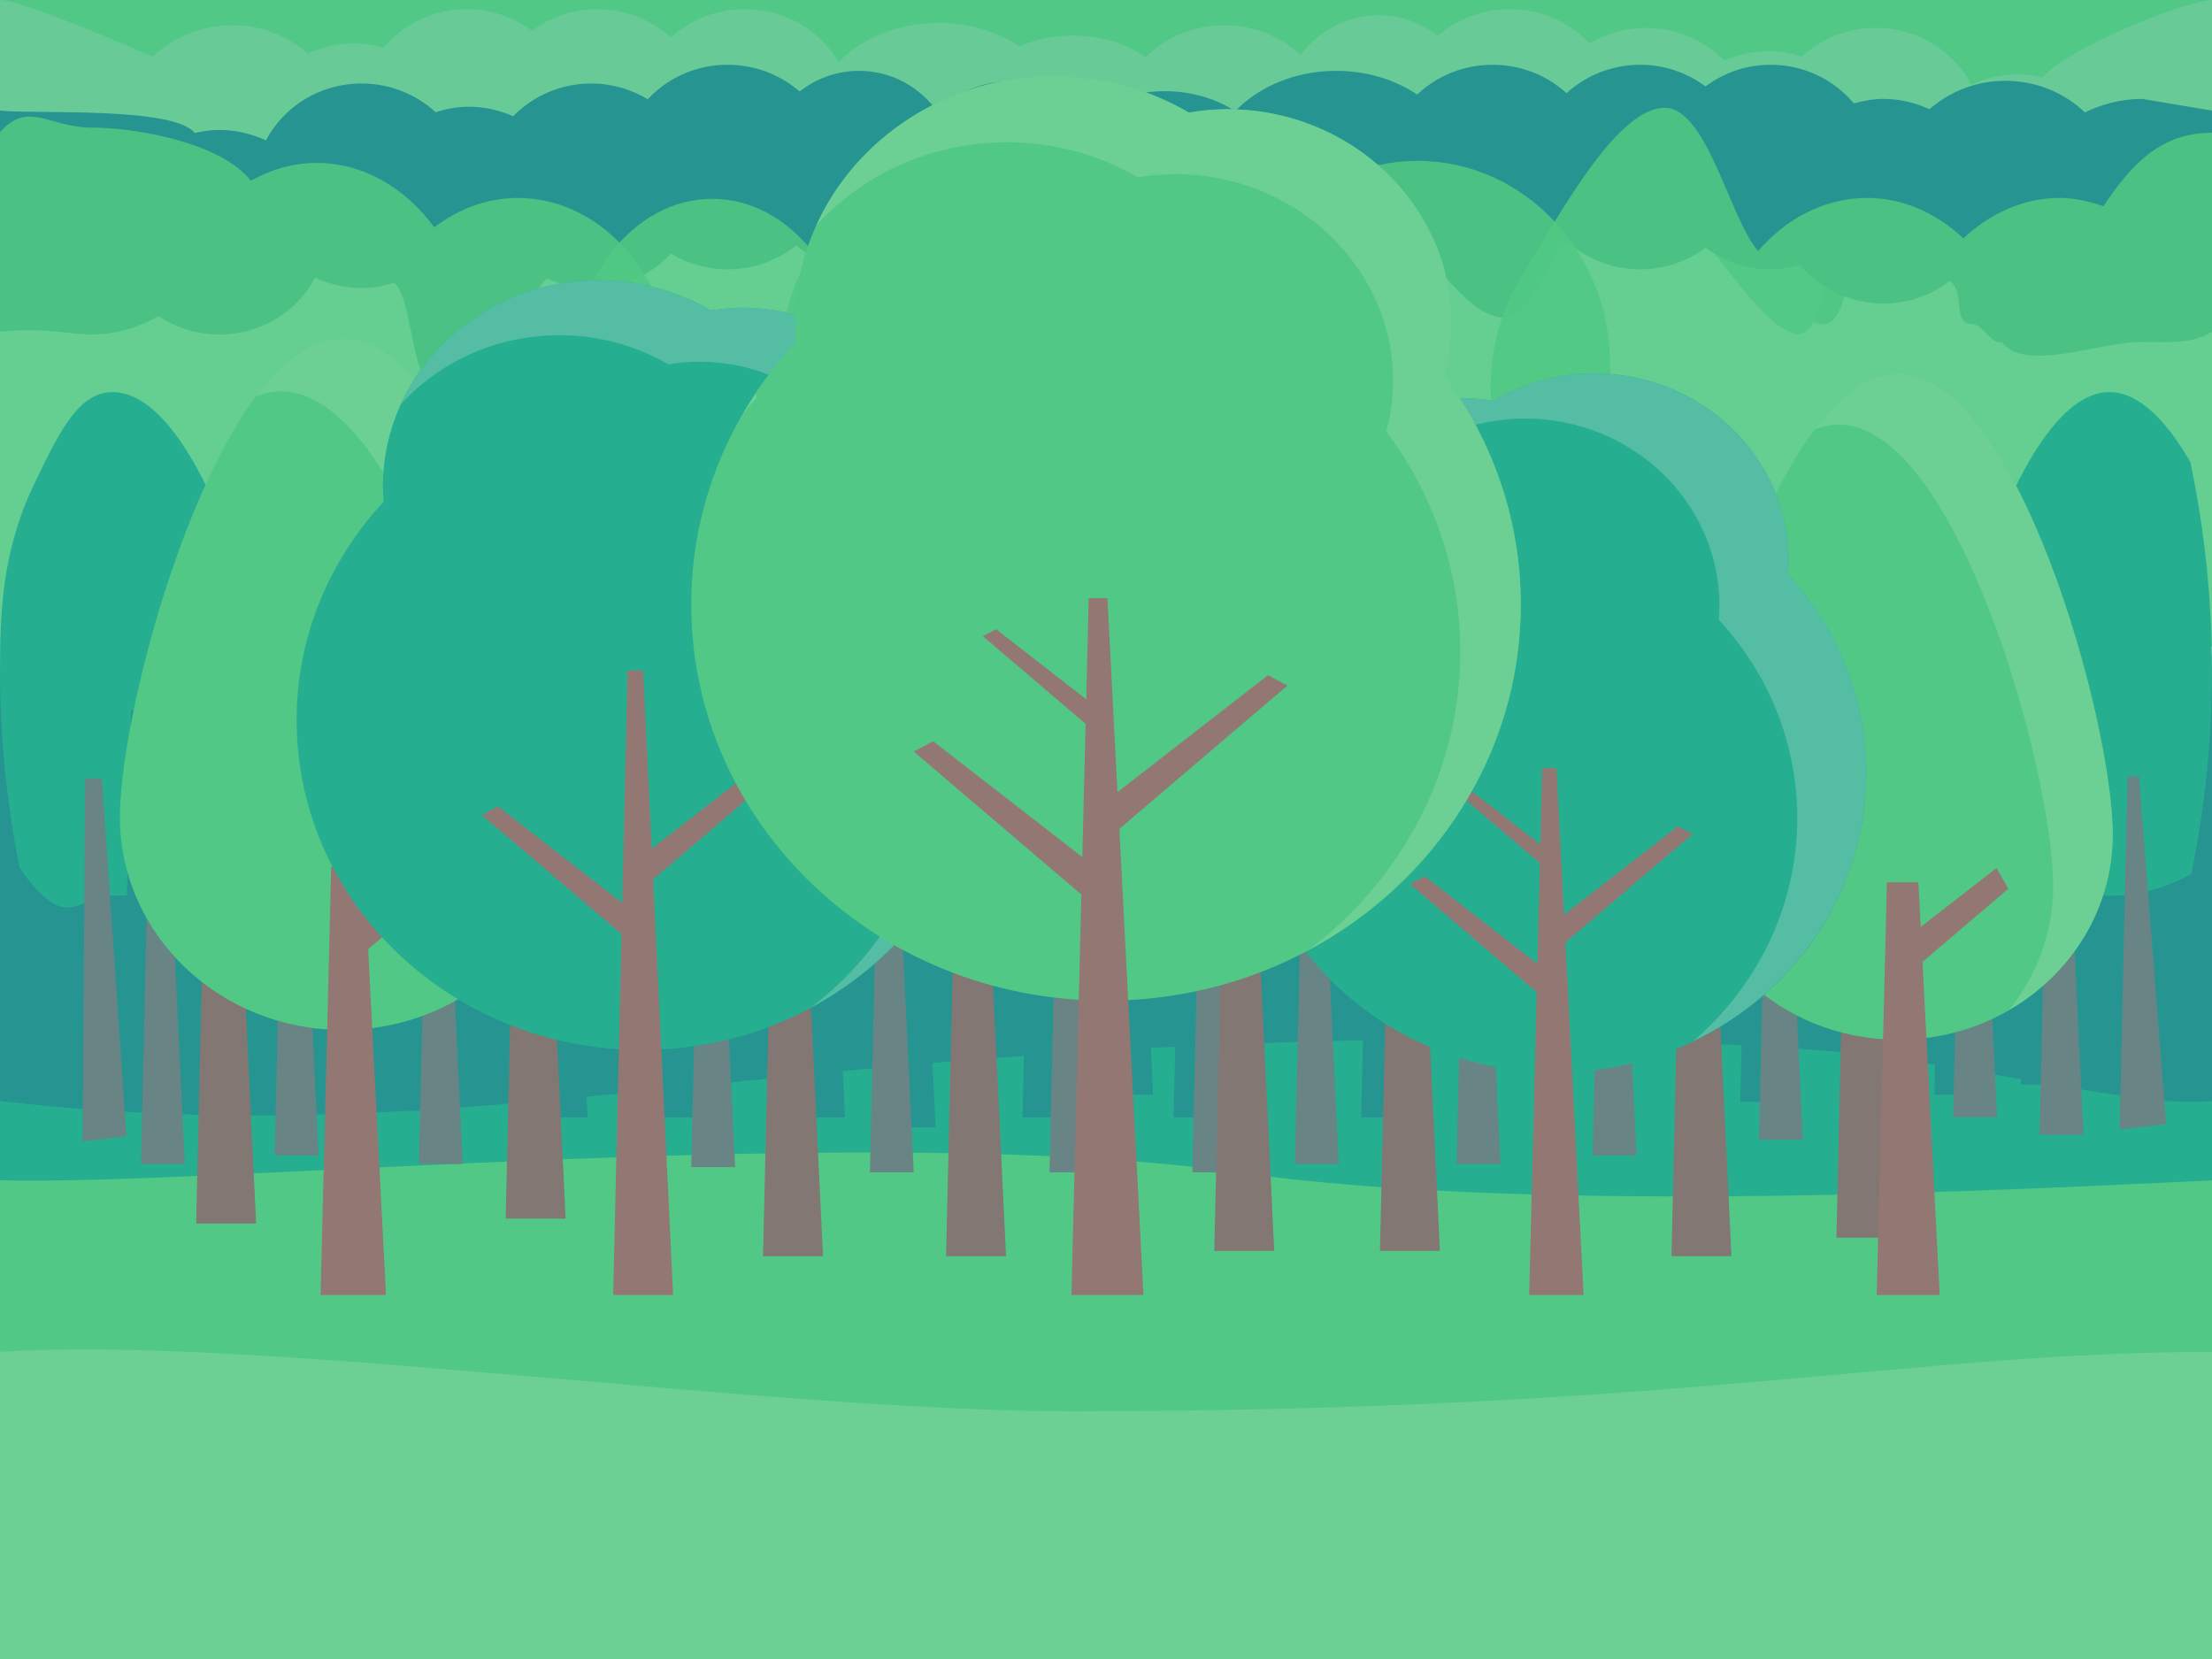 <?xml version="1.0" encoding="UTF-8" standalone="no"?>
<!-- Uploaded to: SVG Repo, www.svgrepo.com, Generator: SVG Repo Mixer Tools -->

<svg
   width="800"
   height="600"
   viewBox="0 0 1024 768"
   class="icon"
   version="1.1"
   id="svg38"
   sodipodi:docname="forest.svg"
   inkscape:version="1.4 (e7c3feb1, 2024-10-09)"
   xmlns:inkscape="http://www.inkscape.org/namespaces/inkscape"
   xmlns:sodipodi="http://sodipodi.sourceforge.net/DTD/sodipodi-0.dtd"
   xmlns="http://www.w3.org/2000/svg"
   xmlns:svg="http://www.w3.org/2000/svg">
  <defs
     id="defs38" />
  <sodipodi:namedview
     id="namedview38"
     pagecolor="#ffffff"
     bordercolor="#000000"
     borderopacity="0.25"
     inkscape:showpageshadow="2"
     inkscape:pageopacity="0.0"
     inkscape:pagecheckerboard="0"
     inkscape:deskcolor="#d1d1d1"
     inkscape:zoom="0.73539105"
     inkscape:cx="367.83151"
     inkscape:cy="490.89529"
     inkscape:window-width="1280"
     inkscape:window-height="1387"
     inkscape:window-x="2792"
     inkscape:window-y="25"
     inkscape:window-maximized="0"
     inkscape:current-layer="g46" />
  <g
     id="g48"
     style="opacity:0.85">
    <rect
       style="opacity:1;fill:#34be71;fill-opacity:1;stroke-width:1.28"
       id="rect47"
       width="1091.338"
       height="160.132"
       x="-43.514"
       y="-104.434" />
    <g
       id="g46">
      <path
         d="m 1024,0 c -17.026,1.717 -56.91,19.068 -66.818,31.394 -3.7,-0.841 -7.508,-1.402 -11.478,-1.402 -7.73,0 -14.956,1.836 -21.478,4.851 C 916.1,19.28 899.442,8.492 880,8.492 c -13.342,0 -25.398,5.093 -34.31,13.28 -4.84,-1.507 -9.912,-2.529 -15.278,-2.529 -7.384,0 -14.328,1.643 -20.626,4.409 -9.052,-9.273 -21.854,-15.159 -36.174,-15.159 -9.628,0 -18.538,2.734 -26.144,7.269 -9.082,-9.713 -22.15,-15.948 -36.856,-15.948 -27.388,0 -49.588,21.208 -49.588,47.368 0,26.16 22.202,47.368 49.588,47.368 9.626,0 18.538,-2.734 26.144,-7.269 9.082,9.713 22.15,15.948 36.856,15.948 7.384,0 14.328,-1.643 20.626,-4.409 9.052,9.273 35.442,51.364 49.764,51.364 13.342,0 11.81,-41.298 20.722,-49.484 4.84,1.507 9.912,2.529 15.278,2.529 7.73,0 14.956,-1.836 21.478,-4.851 8.126,15.563 24.784,26.353 44.226,26.353 10.526,0 20.246,-3.179 28.274,-8.521 9.172,5.296 19.808,8.521 31.308,8.521 9.858,0 86.726,17.535 46.96,-8.778 C 1045.456,77.916 1039.42,34.499 1024,0 Z M 356.304,-0.189 c -13.27,0 -25.256,5.049 -34.156,13.157 -8.9,-8.108 -20.886,-13.157 -34.156,-13.157 -11.408,0 -21.786,3.827 -30.164,10.011 -8.378,-6.184 -18.756,-10.011 -30.164,-10.011 -15.65,0 -29.436,7.063 -38.524,17.878 -4.376,-1.205 -8.906,-2.058 -13.686,-2.058 -7.666,0 -14.838,1.802 -21.318,4.768 -9.27,-8.1 -21.5,-13.165 -35.054,-13.165 -14.416,0 -27.458,5.594 -36.894,14.63 -7.98,-3.857 -16.87,-6.234 -26.424,-6.234 -0.562,0 -35.544,-8.086 -36.1,-8.071 C 5.457,40.712 -15.942,114.062 23.348,118.816 c 9.304,5.877 20.426,9.342 32.416,9.342 19.84,0 54.25,14.361 64.92,0 4.88,1.444 8.498,-8.301 13.876,-8.301 9.436,0 2.684,-15.637 10.318,-19.825 8.446,6.373 18.976,10.336 30.576,10.336 15.65,0 29.436,-7.061 38.524,-17.878 4.376,1.205 8.904,2.058 13.686,2.058 11.408,0 21.786,-3.827 30.164,-10.011 8.378,6.184 18.756,10.011 30.164,10.011 13.27,0 25.254,-5.049 34.154,-13.157 8.9,8.108 20.886,13.157 34.156,13.157 15.779,0 29.835,-7.039 38.917,-18.009 C 401.901,68.468 405.89,58.269 405.89,47.18 405.892,21.017 383.692,-0.189 356.304,-0.189 Z"
         fill="#00c8b4"
         id="path2"
         sodipodi:nodetypes="ccscscscscssscscscscscsccscscscscscsccscscscscscsscs"
         style="display:inline;opacity:1;fill:#34be71;fill-opacity:1;stroke-width:0.977" />
      <path
         d="m 1024,0 c -17.026,1.717 -68.472,23.503 -78.38,35.83 -3.7,-0.841 -7.508,-1.402 -11.478,-1.402 -7.73,0 -14.956,1.836 -21.478,4.851 -8.126,-15.563 -24.784,-26.351 -44.226,-26.351 -13.342,0 -25.398,5.093 -34.31,13.28 -4.84,-1.507 -9.912,-2.529 -15.278,-2.529 -7.384,0 -14.328,1.643 -20.626,4.409 -9.052,-9.273 -21.854,-15.159 -36.174,-15.159 -9.628,0 -18.538,2.734 -26.144,7.269 -9.082,-9.713 -22.15,-15.948 -36.856,-15.948 -27.388,0 -49.588,21.208 -49.588,47.368 0,26.16 22.202,47.368 49.588,47.368 9.626,0 18.538,-2.734 26.144,-7.269 9.082,9.713 22.15,15.948 36.856,15.948 7.384,0 14.328,-1.643 20.626,-4.409 9.052,9.273 35.442,51.364 49.764,51.364 13.342,0 11.81,-41.298 20.722,-49.484 4.84,1.507 9.912,2.529 15.278,2.529 7.73,0 14.956,-1.836 21.478,-4.851 8.126,15.563 24.784,26.353 44.226,26.353 10.526,0 20.246,-3.179 28.274,-8.521 9.172,5.296 19.808,8.521 31.308,8.521 9.858,0 127.342,24.589 87.576,-1.724 C 1074.509,89.405 1039.42,34.499 1024,0 Z M 344.742,4.246 c -13.27,0 -25.256,5.049 -34.156,13.157 -8.9,-8.108 -20.886,-13.157 -34.156,-13.157 -11.408,0 -21.786,3.827 -30.164,10.011 -8.378,-6.184 -18.756,-10.011 -30.164,-10.011 -15.65,0 -29.436,7.063 -38.524,17.878 -4.376,-1.205 -8.906,-2.058 -13.686,-2.058 -7.666,0 -14.838,1.802 -21.318,4.768 -9.27,-8.1 -21.5,-13.165 -35.054,-13.165 -14.416,0 -27.458,5.594 -36.894,14.63 C 62.646,22.443 9.554,0 0,0 -0.562,0 -2.419,24.912 -2.975,24.928 -17.182,58.08 -27.504,118.497 11.786,123.252 c 9.304,5.877 20.426,9.342 32.416,9.342 19.84,0 54.25,14.361 64.92,0 4.88,1.444 8.498,-8.301 13.876,-8.301 9.436,0 2.684,-15.637 10.318,-19.825 8.446,6.373 18.976,10.336 30.576,10.336 15.65,0 29.436,-7.061 38.524,-17.878 4.376,1.205 8.904,2.058 13.686,2.058 11.408,0 21.786,-3.827 30.164,-10.011 8.378,6.184 18.756,10.011 30.164,10.011 13.27,0 25.254,-5.049 34.154,-13.157 8.9,8.108 15.963,35.495 29.233,35.495 15.779,0 34.758,-29.377 43.84,-40.346 6.682,-8.071 10.671,-18.27 10.671,-29.359 0.002,-26.164 -22.198,-47.37 -49.586,-47.37 z"
         fill="#00c8b4"
         id="path2-1"
         sodipodi:nodetypes="ccscscscscssscscscscscsccscscscscscsccscscscscscsscs"
         style="fill:#4ec285;fill-opacity:1;stroke-width:0.977" />
      <ellipse
         style="opacity:1;fill:#4ec285;fill-opacity:1;stroke-width:1.251"
         id="path40"
         ry="50.553"
         rx="60.308"
         cy="61.148"
         cx="434.462" />
      <ellipse
         style="opacity:1;fill:#4ec285;fill-opacity:1;stroke-width:1.251"
         id="path42"
         cx="566.769"
         cy="58.209"
         rx="49.846"
         ry="46.439" />
      <ellipse
         style="opacity:1;fill:#4ec285;fill-opacity:1;stroke-width:1.251"
         id="path43"
         cx="638.154"
         cy="52.918"
         rx="44.923"
         ry="45.851" />
      <ellipse
         style="opacity:1;fill:#4ec285;fill-opacity:1;stroke-width:1.453"
         id="path44"
         cx="496.615"
         cy="58.797"
         rx="52.308"
         ry="42.324" />
      <g
         id="g45"
         style="fill:#00827e;fill-opacity:1"
         transform="matrix(-1,0,0,0.955,1176.914,25.084)">
        <path
           d="m 1176.914,27.34 c -17.026,1.798 -80.255,-2.06 -90.163,10.844 -3.7,-0.88 -7.508,-1.468 -11.478,-1.468 -7.73,0 -14.956,1.922 -21.478,5.078 -8.126,-16.292 -24.784,-27.586 -44.226,-27.586 -13.342,0 -25.398,5.332 -34.31,13.902 -4.84,-1.578 -9.912,-2.648 -15.278,-2.648 -7.384,0 -14.328,1.72 -20.626,4.616 -9.052,-9.708 -21.854,-15.87 -36.174,-15.87 -9.628,0 -18.538,2.862 -26.144,7.61 -9.082,-10.168 -22.15,-16.696 -36.856,-16.696 -27.388,0 -49.588,22.202 -49.588,49.588 0,27.386 22.202,49.588 49.588,49.588 9.626,0 18.538,-2.862 26.144,-7.61 9.082,10.168 22.15,16.696 36.856,16.696 7.384,0 14.328,-1.72 20.626,-4.616 9.052,9.708 35.442,53.772 49.764,53.772 13.342,0 11.81,-43.234 20.722,-51.804 4.84,1.578 9.912,2.648 15.278,2.648 7.73,0 14.956,-1.922 21.478,-5.078 8.126,16.292 24.784,27.588 44.226,27.588 10.526,0 20.246,-3.328 28.274,-8.92 9.172,5.544 19.808,8.92 31.308,8.92 9.858,0 20.87,-3.543 42.057,-1.354 112.818,11.653 15.42,-71.084 0,-107.2 z M 485.873,5.12 c -13.27,0 -25.256,5.286 -34.156,13.774 -8.9,-8.488 -20.886,-13.774 -34.156,-13.774 -11.408,0 -21.786,4.006 -30.164,10.48 -8.378,-6.474 -18.756,-10.48 -30.164,-10.48 -15.65,0 -29.436,7.394 -38.524,18.716 -4.376,-1.262 -8.906,-2.154 -13.686,-2.154 -7.666,0 -14.838,1.886 -21.318,4.992 -9.27,-8.48 -21.5,-13.782 -35.054,-13.782 -14.416,0 -27.458,5.856 -36.894,15.316 -7.98,-4.038 -16.87,-6.526 -26.424,-6.526 -0.562,0 -31.863,5.642 -32.419,5.658 -14.207,34.706 -39.287,102.222 0.003,107.2 9.304,6.152 20.426,4.944 32.416,4.944 19.84,0 54.25,15.034 64.92,0 4.88,1.512 8.498,-8.69 13.876,-8.69 9.436,0 2.684,-16.37 10.318,-20.754 8.446,6.672 18.976,10.82 30.576,10.82 15.65,0 29.436,-7.392 38.524,-18.716 4.376,1.262 8.904,2.154 13.686,2.154 11.408,0 21.786,-4.006 30.164,-10.48 8.378,6.474 18.756,10.48 30.164,10.48 13.27,0 25.254,-5.286 34.154,-13.774 8.9,8.488 15.963,37.159 29.233,37.159 15.779,0 34.758,-30.754 43.84,-42.238 6.682,-8.449 10.671,-19.126 10.671,-30.735 0.002,-27.39 -22.198,-49.59 -49.586,-49.59 z"
           fill="#00c8b4"
           id="path2-1-0"
           sodipodi:nodetypes="ccscscscscssscscscscscsscscscscscscsccscscscscscsscss"
           style="fill:#00827e;fill-opacity:1" />
        <ellipse
           style="fill:#00827e;fill-opacity:1;stroke-width:1.28"
           id="path40-7"
           ry="52.923"
           rx="60.308"
           cy="60.997"
           cx="558.362" />
        <ellipse
           style="fill:#00827e;fill-opacity:1;stroke-width:1.28"
           id="path42-6"
           cx="707.9"
           cy="61.612"
           rx="49.846"
           ry="48.615" />
        <ellipse
           style="fill:#00827e;fill-opacity:1;stroke-width:1.28"
           id="path43-8"
           cx="779.285"
           cy="56.074"
           rx="44.923"
           ry="48" />
        <ellipse
           style="fill:#00827e;fill-opacity:1;stroke-width:1.487"
           id="path44-3"
           cx="637.746"
           cy="62.228"
           rx="52.308"
           ry="44.308" />
      </g>
      <g
         id="g45-4"
         style="fill:#31be6d;fill-opacity:0.881"
         transform="matrix(-1.478,0,0,-1.784,1481.486,277.7)">
        <path
           d="m 1192.632,7.567 c -17.026,1.798 -95.974,17.713 -105.882,30.617 -3.7,-0.88 -7.508,-1.468 -11.478,-1.468 -7.73,0 -14.956,1.922 -21.478,5.078 -8.126,-16.292 -23.606,-106.605 -43.048,-106.605 -13.342,0 -26.576,84.351 -35.488,92.921 -4.84,-1.578 -9.912,-2.648 -15.278,-2.648 -7.384,0 12.763,-54.192 6.465,-51.296 -9.052,-9.708 -48.945,40.042 -63.265,40.042 -9.628,0 -18.538,2.862 -26.144,7.61 -9.082,-10.168 -22.15,-16.696 -36.856,-16.696 -27.388,0 -49.588,22.202 -49.588,49.588 0,27.386 22.202,49.588 49.588,49.588 9.626,0 18.538,-2.862 26.144,-7.61 9.082,10.168 22.15,16.696 36.856,16.696 7.384,0 14.328,-1.72 20.626,-4.616 9.052,9.708 35.442,13.775 49.764,13.775 13.342,0 20.045,7.235 28.957,-1.335 4.84,1.578 20.522,6.829 25.888,6.829 7.73,0 -3.89,-16.574 2.632,-19.73 8.126,16.292 24.784,27.588 44.226,27.588 10.526,0 20.246,-3.328 28.274,-8.92 9.172,5.544 19.808,8.92 31.308,8.92 9.858,0 127.342,25.742 87.576,-1.805 -6.792,-39.818 -14.38,-90.406 -29.8,-126.522 z M 485.873,5.12 c -13.27,0 -25.256,5.286 -34.156,13.774 -8.9,-8.488 -20.886,-13.774 -34.156,-13.774 -11.408,0 -21.786,4.006 -30.164,10.48 -8.378,-6.474 -18.756,-10.48 -30.164,-10.48 -15.65,0 -29.436,7.394 -38.524,18.716 -4.376,-1.262 6.406,-47.029 1.626,-47.029 -7.666,0 -30.15,46.761 -36.63,49.867 -9.27,-8.48 -34.456,-39.874 -48.01,-39.874 -14.416,0 -14.502,31.948 -23.938,41.408 -7.98,-4.038 -16.87,-6.526 -26.424,-6.526 -0.562,0 -46.62,5.073 -47.176,5.089 -14.207,34.706 -24.529,97.956 14.76,102.933 9.304,6.152 20.426,9.78 32.416,9.78 19.84,0 54.25,15.034 64.92,0 4.88,1.512 8.498,-8.69 13.876,-8.69 9.436,0 2.684,-16.37 10.318,-20.754 8.446,6.672 23.536,11.168 35.136,11.168 15.65,0 24.876,-7.74 33.964,-19.064 4.376,1.262 8.904,2.154 13.686,2.154 11.408,0 21.786,-4.006 30.164,-10.48 8.378,6.474 18.756,10.48 30.164,10.48 13.27,0 25.254,-5.286 34.154,-13.774 8.9,8.488 15.963,37.159 29.233,37.159 15.779,0 34.758,-30.754 43.84,-42.238 6.682,-8.449 10.671,-19.126 10.671,-30.735 0.002,-27.39 -22.198,-49.59 -49.586,-49.59 z"
           fill="#00c8b4"
           id="path2-1-0-4"
           sodipodi:nodetypes="ccscscscscssscscscscscsccscscscscscsccscscscscscsscs"
           style="fill:#31be6d;fill-opacity:0.881" />
        <ellipse
           style="fill:#31be6d;fill-opacity:0.881;stroke-width:1.28"
           id="path40-7-7"
           ry="52.923"
           rx="60.308"
           cy="60.997"
           cx="558.362" />
        <ellipse
           style="fill:#31be6d;fill-opacity:0.881;stroke-width:1.28"
           id="path42-6-9"
           cx="707.9"
           cy="61.612"
           rx="49.846"
           ry="48.615" />
        <ellipse
           style="fill:#31be6d;fill-opacity:0.881;stroke-width:1.28"
           id="path43-8-5"
           cx="779.285"
           cy="56.074"
           rx="44.923"
           ry="48" />
        <ellipse
           style="fill:#31be6d;fill-opacity:0.881;stroke-width:1.487"
           id="path44-3-5"
           cx="637.746"
           cy="62.228"
           rx="52.308"
           ry="44.308" />
      </g>
      <path
         d="m 0.058,312.572 c 0,207.055 -239.673,440.24 49.215,552.004 86.565,33.49 295.093,-36.562 472.573,-33.37 146.278,2.631 428.056,67.308 519.121,-28.553 93.393,-98.311 -17.652,-353.834 -17.025,-490.081 z"
         fill="#52c883"
         id="path3"
         sodipodi:nodetypes="ssssccs"
         style="stroke-width:0.977" />
      <path
         d="m 0,625.842 c 119.196,-7.863 353.236,27.472 496,27.472 283.602,0 388.49,-27.472 528,-27.472 42.276,-70.78 -0.458,-226.037 -0.058,-313.272 H 0.058 C 0.48,404.558 -46.626,552.494 0,625.842 Z"
         fill="#34be71"
         id="path4"
         sodipodi:nodetypes="cscccc"
         style="stroke-width:0.977" />
      <path
         d="M -0.994,546.367 C 98.714,549.324 403.758,518.851 572.276,542.707 c 142.666,20.195 367.146,7.582 453.323,3.66 86.177,-3.921 -1.991,-161.185 -1.657,-233.795 H 0.058 c 0.366,79.912 -100.76,230.838 -1.052,233.795 z"
         fill="#00a07d"
         id="path5"
         sodipodi:nodetypes="zczccz"
         style="stroke-width:0.977" />
      <path
         d="m 0,509.686 c 133.636,15.102 231.288,2.033 384,-13.238 166.666,-16.667 334.732,-19.443 456.032,-10.412 66.948,4.982 151.6,27.638 183.968,23.649 68.249,9.94 -0.336,-136.8 -0.058,-197.114 H 0.058 C 0.278,362.728 -97.935,543.423 0,509.686 Z"
         fill="#00827e"
         id="path6"
         sodipodi:nodetypes="ccccccc"
         style="stroke-width:0.977" />
      <path
         d="m 976.546,181.513 c -16.736,0 -32.14,19.941 -44.626,46.199 -4.796,26.89 -7.432,54.482 -7.432,82.677 0,31.186 3.186,61.646 9.028,91.211 12.2,8.182 26.99,13.069 43.03,13.069 13.88,0 26.718,-3.846 37.874,-10.118 6.226,-30.479 9.58,-61.941 9.58,-94.162 7e-4,-32.384 -3.351,-64.689 -10.006,-96.443 -11.032,-19.118 -23.794,-32.432 -37.448,-32.432 z M 9.028,401.599 c 22.046,31.696 26.99,13.069 43.03,13.069 41.478,0 75.104,-32.12 75.104,-71.739 0,-39.621 -33.626,-161.416 -75.104,-161.416 -16.736,0 -25.986,21.117 -38.472,47.374 C 1.405,256.953 0,282.194 0,310.388 c 0,31.186 3.186,61.646 9.028,91.211 z"
         fill="#00a07d"
         id="path8"
         sodipodi:nodetypes="scscscccscssscsc"
         style="stroke-width:0.977" />
      <path
         d="m 493.652,517.258 h -20.304 l 4.872,-211.51 h 5.28 z m -60.5,4.64 H 412.848 L 417.72,310.388 H 423 Z m 127.516,-4.64 h -17.392 l 4.174,-181.17 h 4.522 z M 533.822,506.727 H 516.43 l 4.174,-181.17 h 4.522 z m 113.696,10.53 H 630.126 L 634.3,336.088 h 4.522 z m 175.484,-7.116 h -17.39 l 4.174,-181.17 h 4.52 z m 89.88,-3.414 H 895.49 l 4.174,-181.17 h 4.522 z m 40,-4.64 H 935.49 l 4.174,-181.17 h 4.522 z M 127.26,512.441 h -17.392 l 4.174,-181.17 h 4.522 z M 73.946,510.141 H 56.554 l 4.174,-181.17 h 4.522 z m 317.196,7.116 h -20.304 l 4.872,-211.51 h 5.28 z m -69.384,0 h -20.304 l 4.872,-211.51 h 5.28 z m -49.764,0 H 251.69 l 4.872,-211.51 h 5.28 z m -71.64,-3.045 H 180.05 l 4.874,-211.51 h 5.278 z"
         fill="#00827e"
         id="path9"
         style="stroke-width:0.977" />
      <path
         d="m 572.276,542.707 h -20.304 l 4.874,-211.508 h 5.278 z m 47.47,-3.855 h -20.304 l 4.872,-211.508 h 5.28 z m 74.864,0 h -20.304 l 4.874,-211.508 h 5.278 z m 63,-3.995 h -20.304 l 4.874,-211.51 h 5.278 z m 77,-7.246 h -20.304 l 4.874,-211.51 h 5.278 z m 89.88,-10.439 h -20.304 l 4.872,-211.51 h 5.28 z m 40,8.14 h -20.304 l 4.872,-211.51 h 5.28 z m -817.026,9.545 H 127.16 l 4.874,-211.51 h 5.278 z m -61.91,3.995 H 65.25 l 4.874,-211.508 h 5.278 z m 917.237,-18.43 -21.535,2.351 3.641,-163.308 h 5.28 z m -944.246,5.596 -20.304,2.351 1.18,-168.01 h 7.742 z"
         fill="#4f6e6e"
         id="path10"
         sodipodi:nodetypes="ccccccccccccccccccccccccccccccccccccccccccccccccccccccc"
         style="stroke-width:0.977" />
      <path
         d="m 380.99,581.51 h -27.754 l 6.66,-289.114 h 7.216 z m 84.736,0 h -27.754 l 6.662,-289.114 h 7.214 z m 124.152,-2.421 h -27.754 l 6.662,-289.114 h 7.216 z m 76.698,0 h -27.754 l 6.66,-289.114 h 7.216 z m 134.958,2.421 H 773.78 l 6.662,-289.114 h 7.216 z m 76.342,-8.551 h -27.752 l 6.66,-289.116 H 864 Z m -616.034,-8.843 h -27.754 l 6.66,-289.116 h 7.216 z"
         fill="#6c5f59"
         id="path11"
         style="stroke-width:0.977" />
      <path
         d="M 214.232,538.851 H 193.928 L 198.8,327.344 h 5.28 z m 126.072,1.435 H 320 l 4.872,-211.508 h 5.28 z M 423,542.707 h -20.304 l 4.874,-211.508 h 5.278 z m 83.152,0 H 485.848 L 490.72,331.199 H 496 Z"
         fill="#4f6e6e"
         id="path12"
         style="stroke-width:0.977" />
      <path
         d="M 118.564,566.413 H 90.81 l 6.66,-289.116 h 7.216 z"
         fill="#6c5f59"
         id="path13"
         style="stroke-width:0.977" />
      <path
         d="m 978.032,386.396 c 0,52.421 -44.486,94.915 -99.364,94.915 -54.878,0 -99.364,-42.494 -99.364,-94.915 0,-52.421 44.486,-213.56 99.364,-213.56 54.878,0 99.364,161.139 99.364,213.56 z"
         fill="#34be71"
         id="path14"
         style="stroke-width:0.977" />
      <path
         d="m 873.516,408.457 -4.738,191.045 h 29.172 l -9.87,-191.045 z"
         fill="#805f59"
         id="path15"
         style="stroke-width:0.977" />
      <path
         d="m 878.668,437.259 45.568,-35.404 5.468,9.562 -51.036,43.53 z"
         fill="#805f59"
         id="path16"
         style="stroke-width:0.977" />
      <path
         d="m 878.666,172.836 c -13.704,0 -26.758,10.051 -38.634,25.944 3.644,-1.419 7.342,-2.237 11.094,-2.237 54.876,0 99.364,161.139 99.364,213.56 0,21.579 -7.626,41.409 -20.324,57.354 28.66,-16.651 47.866,-46.674 47.866,-81.06 0,-52.421 -44.488,-213.56 -99.366,-213.56 z"
         fill="#52c883"
         id="path17"
         sodipodi:nodetypes="scsscss"
         style="stroke-width:0.977" />
      <path
         d="m 261.842,378.244 c 0,54.425 -46.188,98.547 -103.166,98.547 -56.978,0 -103.166,-44.12 -103.166,-98.547 0,-54.427 46.19,-221.729 103.166,-221.729 56.976,0 103.166,167.304 103.166,221.729 z"
         fill="#34be71"
         id="path18"
         style="stroke-width:0.977" />
      <path
         d="m 153.328,401.15 -4.92,198.352 h 30.29 l -10.25,-198.352 z"
         fill="#805f59"
         id="path19"
         style="stroke-width:0.977" />
      <path
         d="m 158.676,431.052 47.312,-36.757 5.678,9.927 -52.99,45.194 z"
         fill="#805f59"
         id="path20"
         style="stroke-width:0.977" />
      <path
         d="m 158.676,156.515 c -14.228,0 -27.782,10.435 -40.112,26.937 3.782,-1.475 7.622,-2.323 11.518,-2.323 56.976,0 103.166,167.304 103.166,221.729 0,22.404 -7.918,42.993 -21.102,59.547 29.756,-17.29 49.696,-48.46 49.696,-84.161 0,-54.425 -46.188,-221.729 -103.166,-221.729 z"
         fill="#52c883"
         id="path21"
         style="stroke-width:0.977" />
      <path
         d="m 602.436,277.842 c -1.532,-5.875 -2.434,-11.99 -2.434,-18.323 0,-41.489 34.922,-75.125 78,-75.125 4.524,0 8.93,0.451 13.242,1.163 13.638,-8.018 29.608,-12.722 46.756,-12.722 49.706,0 90,38.809 90,86.681 0,2.147 -0.174,4.255 -0.334,6.362 22.536,24.481 36.334,56.589 36.334,91.879 0,76.596 -64.47,138.691 -144,138.691 -79.53,0 -144,-62.095 -144,-138.691 0.002,-29.788 9.842,-57.315 26.436,-79.916 z"
         fill="#00a07d"
         id="path24"
         style="stroke-width:0.977" />
      <path
         d="m 733.108,599.502 h -25.206 l 6.048,-243.913 h 6.554 z"
         fill="#805f59"
         id="path25"
         style="stroke-width:0.977" />
      <path
         d="m 716.22,449.702 -56.716,-44.065 -6.806,3.613 63.522,54.177 z m 3.78,-53.376 -38.484,-29.9 -4.62,2.451 L 720,405.638 Z m 0,30.26 56.716,-44.063 6.806,3.613 L 720,440.31 Z"
         fill="#805f59"
         id="path26"
         style="stroke-width:0.977" />
      <path
         d="m 827.666,265.881 c 0.16,-2.109 0.334,-4.214 0.334,-6.362 0,-47.874 -40.294,-86.683 -90,-86.683 -17.148,0 -33.118,4.702 -46.758,12.72 -4.312,-0.713 -8.718,-1.163 -13.242,-1.163 -23.292,0 -43.964,10.034 -58.256,25.625 8.24,-2.852 16.996,-4.677 26.254,-4.677 4.524,0 8.93,0.451 13.242,1.162 13.64,-8.016 29.61,-12.72 46.758,-12.72 49.706,0 90,38.809 90,86.683 0,2.149 -0.172,4.255 -0.334,6.362 22.538,24.479 36.336,56.589 36.336,91.877 0,41.014 -18.594,77.753 -47.976,103.145 C 831.382,459.136 864,412.171 864,357.756 c 0,-35.288 -13.796,-67.397 -36.334,-91.875 z"
         fill="#36b294"
         id="path27"
         style="stroke-width:0.977" />
      <path
         d="m 427.688,245.341 c 1.7,-6.469 2.702,-13.203 2.702,-20.174 0,-45.683 -38.768,-82.715 -86.592,-82.715 -5.022,0 -9.914,0.497 -14.7,1.28 -15.142,-8.826 -32.872,-14.006 -51.908,-14.006 -55.18,0 -99.914,42.729 -99.914,95.44 0,2.365 0.192,4.683 0.37,7.006 -25.018,26.953 -40.336,62.305 -40.336,101.16 0,84.335 71.572,152.704 159.862,152.704 88.29,0 159.862,-68.367 159.862,-152.704 0,-32.797 -10.924,-63.106 -29.346,-87.991 z"
         fill="#00a07d"
         id="path28"
         style="stroke-width:0.977" />
      <path
         d="m 427.688,245.341 c 1.7,-6.469 2.702,-13.203 2.702,-20.174 0,-45.683 -38.768,-82.715 -86.592,-82.715 -5.022,0 -9.914,0.497 -14.7,1.28 -15.142,-8.826 -32.872,-14.006 -51.908,-14.006 -41.054,0 -76.288,23.67 -91.658,57.487 17.798,-19.588 44.09,-32.036 73.496,-32.036 18.492,0 35.712,4.994 50.42,13.505 4.65,-0.757 9.402,-1.234 14.28,-1.234 46.454,0 84.112,35.71 84.112,79.759 0,6.723 -0.974,13.216 -2.626,19.454 17.894,23.995 28.506,53.221 28.506,84.847 0,46.535 -22.822,87.959 -58.366,114.944 48.716,-26.166 81.68,-75.935 81.68,-133.122 0,-32.795 -10.924,-63.104 -29.346,-87.99 z"
         fill="#36b294"
         id="path29"
         style="stroke-width:0.977" />
      <path
         d="m 311.606,599.502 h -27.754 l 6.66,-289.114 h 7.216 z"
         fill="#805f59"
         id="path30"
         style="stroke-width:0.977" />
      <path
         d="m 293.01,421.842 -62.446,-48.516 -7.492,3.978 69.938,59.648 z m 4.164,-25.451 62.446,-48.516 7.492,3.978 -69.938,59.65 z"
         fill="#805f59"
         id="path31"
         style="stroke-width:0.977" />
      <path
         d="M 668.754,174.141 C 670.796,166.373 672,158.284 672,149.911 672,95.044 625.438,50.567 568,50.567 c -6.032,0 -11.906,0.596 -17.656,1.538 C 532.158,41.502 510.864,35.284 488,35.284 c -66.274,0 -120,51.32 -120,114.627 0,2.841 0.232,5.624 0.444,8.414 C 338.396,190.695 320,233.156 320,279.821 c 0,101.29 85.96,183.403 192,183.403 106.04,0 192,-82.113 192,-183.403 0,-39.392 -13.12,-75.791 -35.246,-105.68 z"
         fill="#34be71"
         id="path32"
         style="stroke-width:0.977" />
      <path
         d="M 668.754,174.141 C 670.796,166.373 672,158.284 672,149.911 672,95.044 625.438,50.567 568,50.567 c -6.032,0 -11.906,0.596 -17.656,1.538 C 532.158,41.502 510.864,35.284 488,35.284 c -49.308,0 -91.626,28.429 -110.084,69.046 21.376,-23.525 52.956,-38.478 88.272,-38.478 22.208,0 42.892,5.997 60.558,16.22 5.586,-0.907 11.292,-1.483 17.15,-1.483 55.792,0 101.022,42.89 101.022,95.796 0,8.075 -1.168,15.874 -3.154,23.365 21.492,28.821 34.236,63.922 34.236,101.905 0,55.89 -27.412,105.642 -70.1,138.053 58.51,-31.425 98.1,-91.201 98.1,-159.886 0,-39.392 -13.12,-75.791 -35.246,-105.68 z m -318.698,10.357 c -0.064,-0.839 -0.074,-1.691 -0.134,-2.531 -2.05,3.082 -3.938,6.261 -5.798,9.461 1.962,-2.321 3.852,-4.704 5.932,-6.929 z"
         fill="#52c883"
         id="path33"
         style="stroke-width:0.977" />
      <path
         d="M 529.334,599.502 H 496 l 8,-322.547 h 8.666 z"
         fill="#805f59"
         id="path34"
         style="stroke-width:0.977" />
      <path
         d="m 507,401.408 -75,-58.269 -9,4.776 84,71.642 z m 5,-70.585 -50.892,-39.539 -6.108,3.24 57,48.615 z m 0,40.018 75,-58.269 9,4.776 -84,71.642 z"
         fill="#805f59"
         id="path35"
         style="stroke-width:0.977;opacity:1" />
    </g>
  </g>
</svg>
